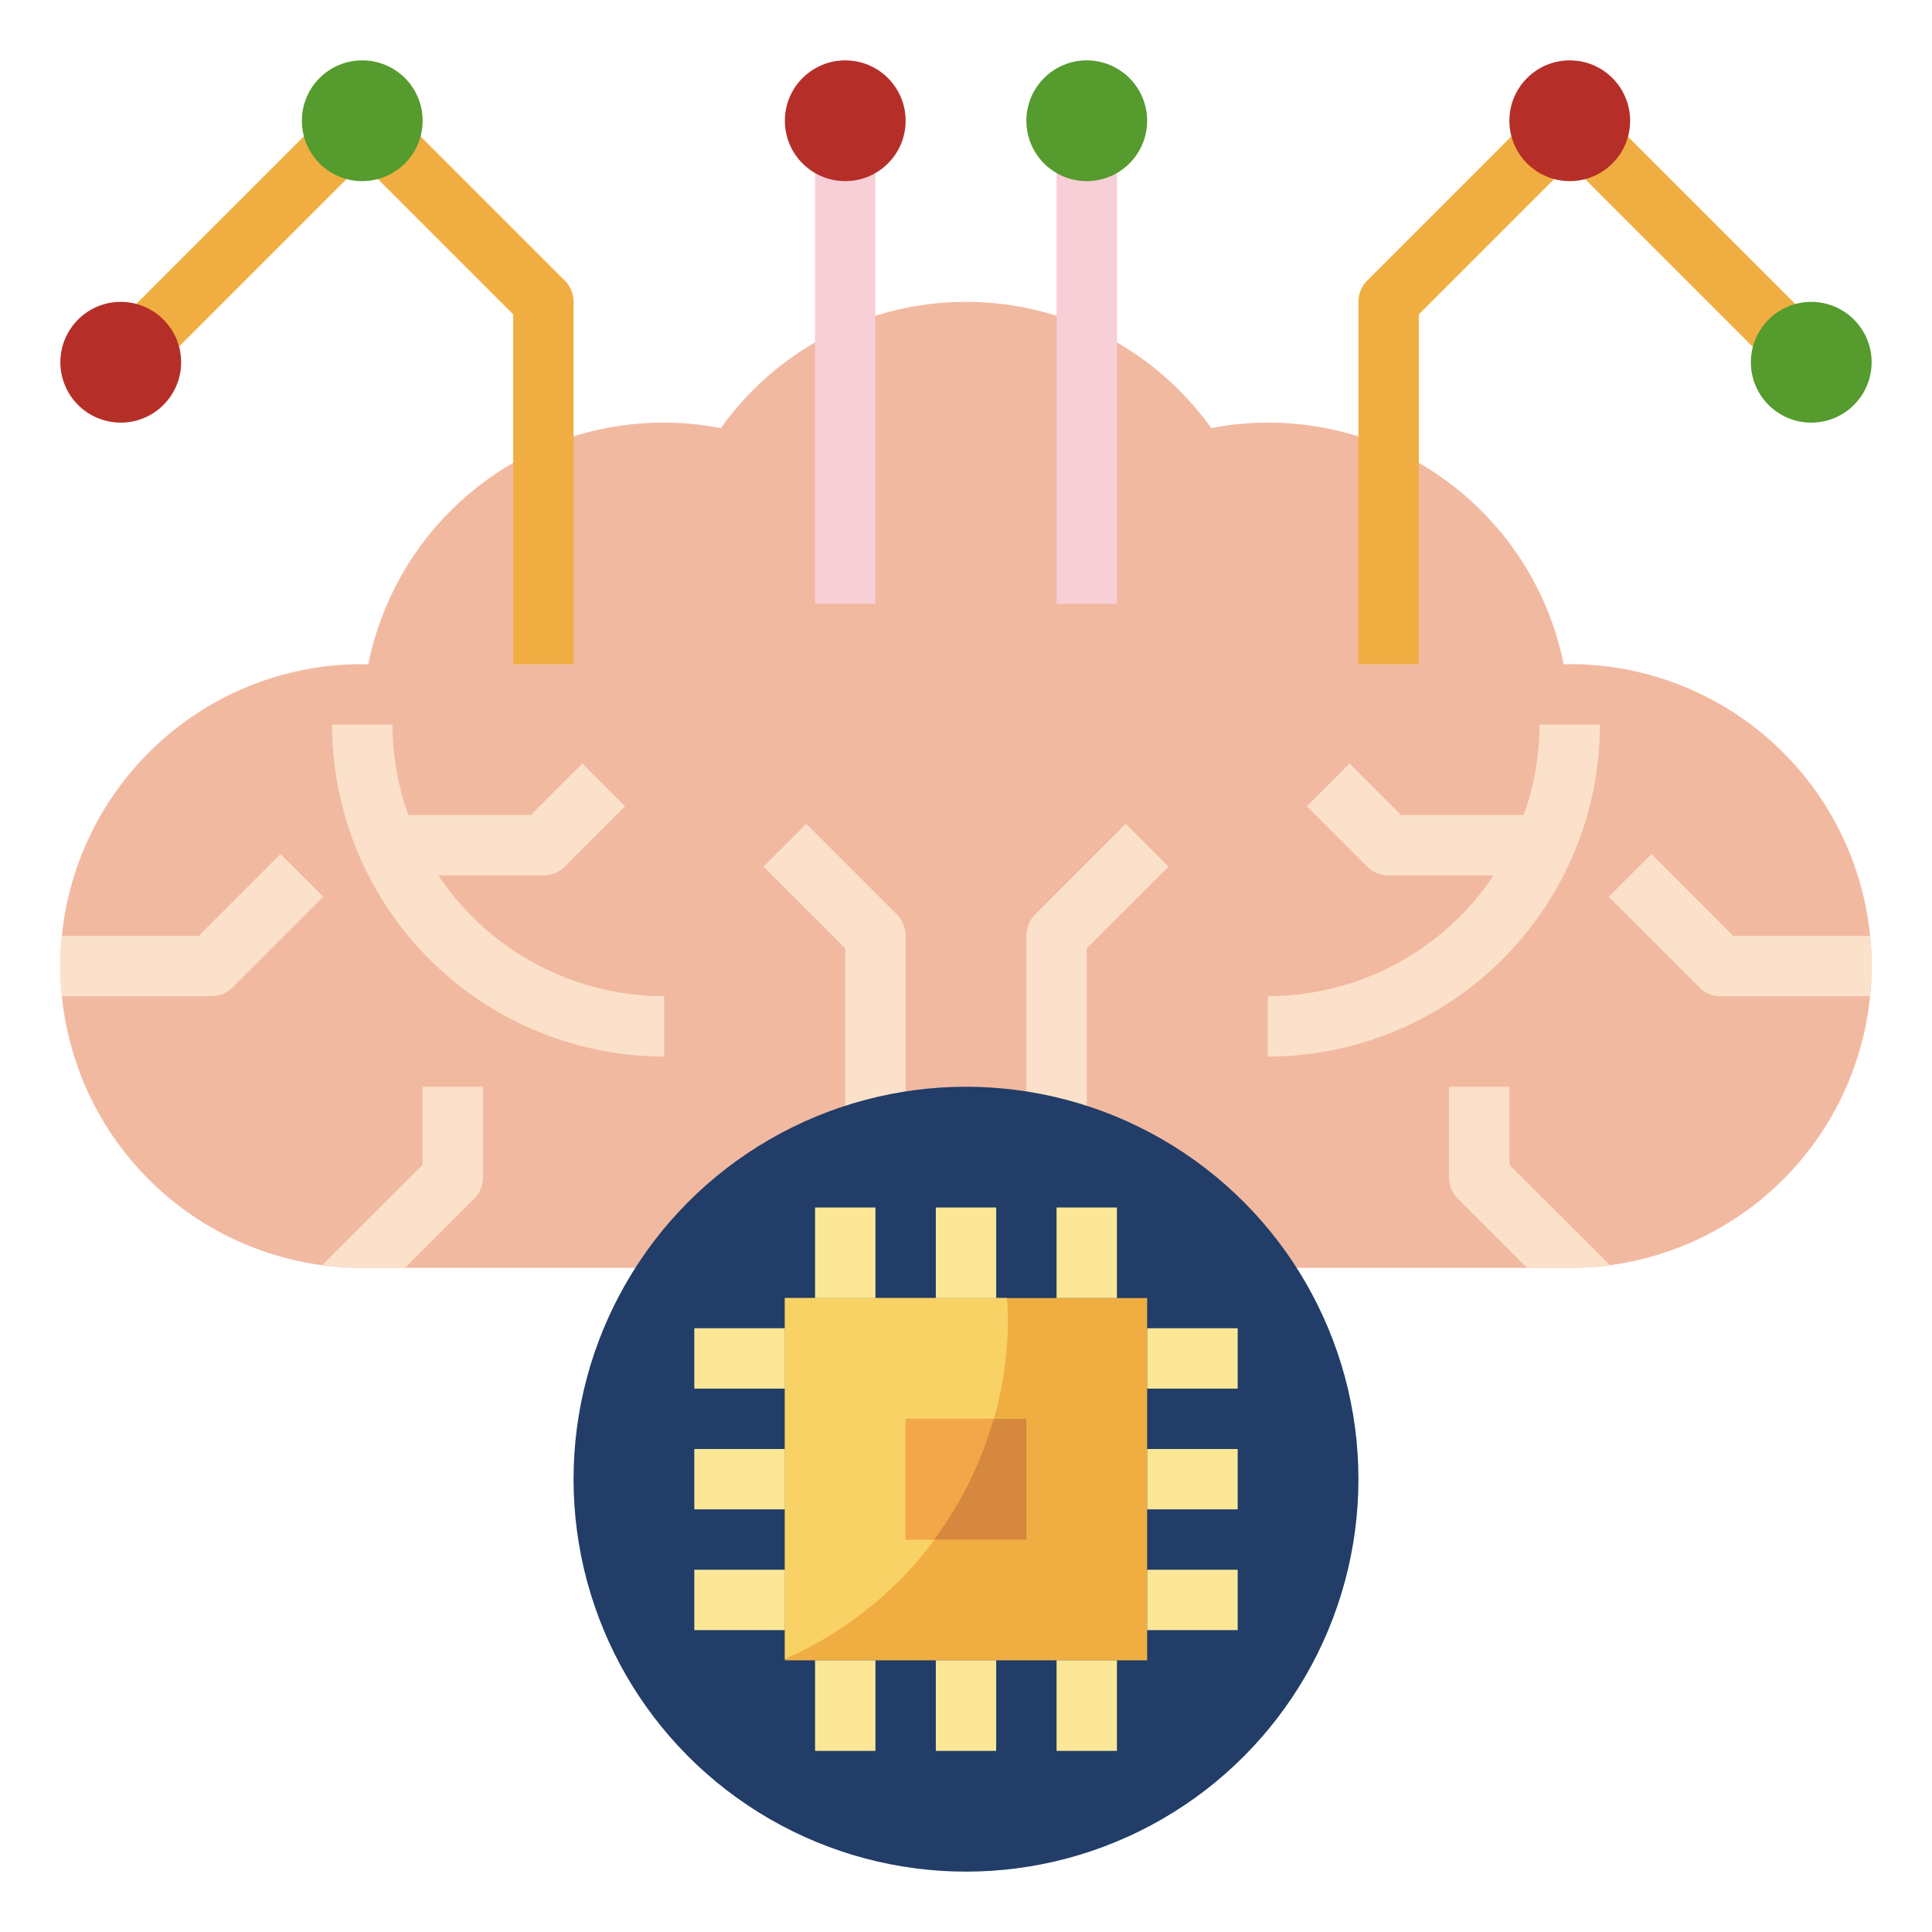 <svg id="Layer_3" height="512" viewBox="0 0 64 64" width="512" xmlns="http://www.w3.org/2000/svg" data-name="Layer 3"><path d="m12 42a10 10 0 0 1 0-20c.067 0 .132.009.2.01a9.977 9.977 0 0 1 11.678-7.828 9.98 9.98 0 0 1 16.246 0 9.977 9.977 0 0 1 11.676 7.828c.067 0 .132-.01.2-.01a10 10 0 0 1 0 20z" fill="#f2b9a1"/><path d="m19 22h-2v-11.586l-4.888-4.888 1.414-1.414 5.181 5.18a1 1 0 0 1 .293.708z" fill="#f0ae42"/><path d="m47 22h-2v-12a1 1 0 0 1 .292-.707l5.192-5.193 1.416 1.415-4.9 4.9z" fill="#f0ae42"/><path d="m27 5h2v15h-2z" fill="#f8ced7"/><path d="m35 5h2v15h-2z" fill="#f8ced7"/><path d="m55.01 3.482h2v9.056h-2z" fill="#f0ae42" transform="matrix(.707 -.707 .707 .707 10.741 41.951)"/><path d="m3.463 7.015h9.04v2h-9.04z" fill="#f0ae42" transform="matrix(.707 -.707 .707 .707 -3.329 7.993)"/><path d="m6.585 31h-4.534a10.007 10.007 0 0 0 -.051 1c0 .337.018.671.05 1h4.95a1 1 0 0 0 .708-.293l3-3-1.416-1.415z" fill="#fbe1ca"/><path d="m54.707 28.292-1.415 1.415 3 3a1 1 0 0 0 .708.293h4.95c.032-.329.05-.663.05-1a10.007 10.007 0 0 0 -.051-1h-4.535z" fill="#fbe1ca"/><path d="m16 39v-3h-2v2.585l-3.318 3.315a10.044 10.044 0 0 0 1.318.1h1.413l2.294-2.294a1 1 0 0 0 .293-.706z" fill="#fbe1ca"/><path d="m50 38.585v-2.585h-2v3a1 1 0 0 0 .292.707l2.293 2.293h1.415a10.044 10.044 0 0 0 1.318-.1z" fill="#fbe1ca"/><path d="m14.521 29h3.479a1 1 0 0 0 .707-.292l2-2-1.415-1.415-1.707 1.707h-4.06a8.936 8.936 0 0 1 -.525-3h-2a11.013 11.013 0 0 0 11 11v-2a9 9 0 0 1 -7.479-4z" fill="#fbe1ca"/><path d="m51 24a8.937 8.937 0 0 1 -.526 3h-4.06l-1.707-1.708-1.415 1.415 2 2a1 1 0 0 0 .708.293h3.478a9 9 0 0 1 -7.478 4v2a11.013 11.013 0 0 0 11-11z" fill="#fbe1ca"/><path d="m30 37h-2v-5.586l-2.707-2.707 1.415-1.415 3 3a1 1 0 0 1 .292.708z" fill="#fbe1ca"/><path d="m36 37h-2v-6a1 1 0 0 1 .292-.708l3-3 1.415 1.415-2.707 2.707z" fill="#fbe1ca"/><circle cx="12" cy="4" fill="#559b2d" r="2"/><circle cx="28" cy="4" fill="#b52f28" r="2"/><circle cx="52" cy="4" fill="#b52f28" r="2"/><circle cx="60" cy="12" fill="#559b2d" r="2"/><circle cx="36" cy="4" fill="#559b2d" r="2"/><circle cx="32" cy="49" fill="#213d68" r="13"/><path d="m26 43h12v12h-12z" fill="#f0ae42"/><path d="m26 54.954a12.351 12.351 0 0 0 7.39-11.308c0-.218-.022-.431-.033-.646h-7.357z" fill="#f9d266"/><path d="m30 47h4v4h-4z" fill="#d5883e"/><g fill="#fce797"><path d="m27 40h2v3h-2z"/><path d="m31 40h2v3h-2z"/><path d="m35 40h2v3h-2z"/><path d="m27 55h2v3h-2z"/><path d="m31 55h2v3h-2z"/><path d="m35 55h2v3h-2z"/><path d="m38 44h3v2h-3z"/><path d="m38 48h3v2h-3z"/><path d="m38 52h3v2h-3z"/><path d="m23 44h3v2h-3z"/><path d="m23 48h3v2h-3z"/><path d="m23 52h3v2h-3z"/></g><circle cx="4" cy="12" fill="#b52f28" r="2"/><path d="m30 47v4h.946a12.315 12.315 0 0 0 1.971-4z" fill="#f3a748"/></svg>